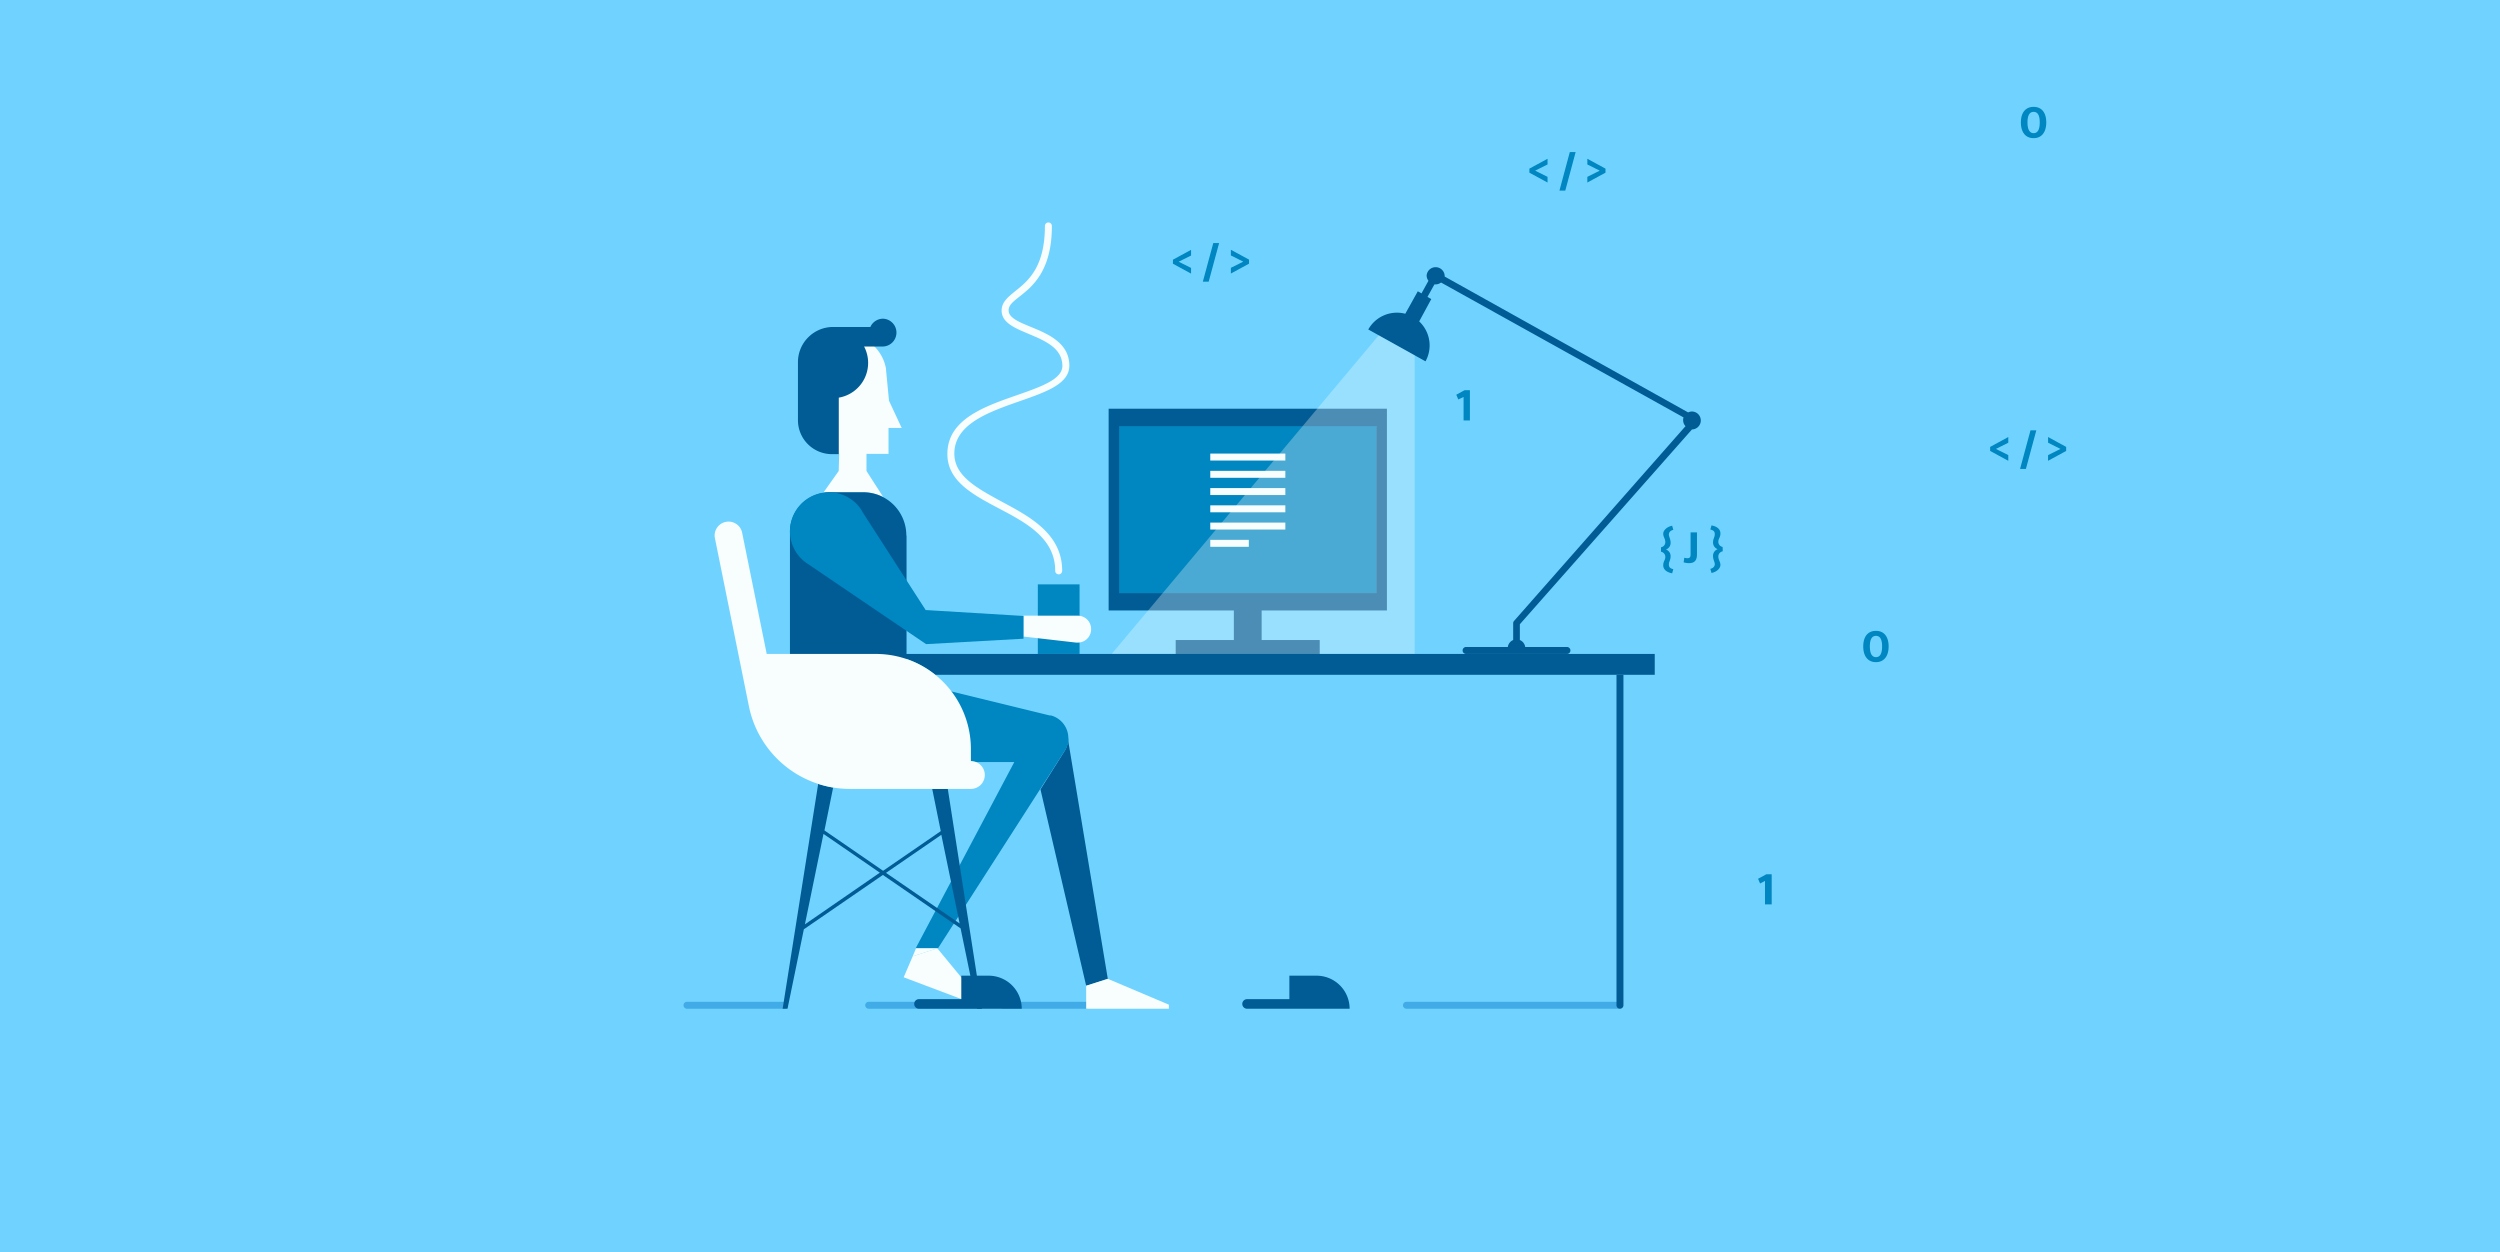 <svg xmlns="http://www.w3.org/2000/svg" viewBox="0 0 359.36 180"><g data-name="Layer 2"><g data-name="windows"><path fill="#70d3ff" d="M0 0h359.36v180H0z"/><path fill="#f8fefe" d="M134.73 136.31l-3.54 1.16.49-1.16h3.05zm-6.94-78.7l-.43-4.45v-.15a6 6 0 0 0-11.9.7v5.67a5.9 5.9 0 0 0 5.17 5.86l-.07 2.46-2.24 3.16a5 5 0 0 1 1-.1h4.81a6.13 6.13 0 0 1 2.83.69l-2.41-3.75v-2.46h3.17v-3.73h1.89z"/><path d="M128.86 47.81a2 2 0 0 1-1.95 2h-2.7a5.07 5.07 0 0 1-3.64 7.35v8.12h-1a4.88 4.88 0 0 1-4.87-4.88v-8.28a5.06 5.06 0 0 1 5.02-5.12h5.39a2 2 0 0 1 1.8-1.19 2 2 0 0 1 1.95 2z" fill="#015c95"/><path d="M112.75 145h-14a.5.5 0 0 1 0-1h14a.5.5 0 1 1 0 1zm28.12 0h-16a.5.5 0 0 1 0-1h16a.5.5 0 0 1 0 1zm15.26 0h-11.89a.5.5 0 1 1 0-1h11.89a.5.5 0 0 1 0 1zm76.42 0h-30.38a.5.5 0 1 1 0-1h30.38a.5.5 0 0 1 0 1z" fill="#40abe6"/><path d="M159.24 140.7l-3.11 1-6.57-28.23L153 108a3.35 3.35 0 0 0 .53-1.63zM233.36 97v47.5a.5.5 0 0 1-.5.5.5.5 0 0 1-.5-.5V97zm-72.5-35.75h37v24h-37z" fill="#015c95"/><path fill="#0086c0" d="M160.86 61.25h37v24h-37z"/><path fill="#f8fefe" d="M173.97 67.68h10.79v1h-10.79zm0-2.48h10.79v1h-10.79zm0 4.96h10.79v1h-10.79zm0 2.48h10.79v1h-10.79zm0 2.48h10.79v1h-10.79zm0 2.48h5.54v1h-5.54z"/><path d="M199.36 87.75v-29h-40v29h18V92H169v2h20.7v-2h-8.35v-4.25zm-38.5-2.5v-24h37v24z" fill="#015c95"/><path d="M219.84 24.82v-.58l2.61-1.42v.82l-1.78.89 1.78.89v.82zm5.81-2.96h.84L225 27.4h-.84zm2.52 3.56l1.78-.89-1.78-.89v-.82l2.61 1.42v.58l-2.61 1.42zm57.9 39.4v-.58l2.61-1.42v.82l-1.78.89 1.78.89v.82zm5.8-2.96h.84l-1.5 5.55h-.84zm2.53 3.56l1.78-.89-1.78-.89v-.82l2.6 1.42v.58l-2.61 1.42zM168.6 37.91v-.58l2.61-1.42v.82l-1.78.89 1.78.89v.82zm5.8-2.97h.84l-1.5 5.55h-.84zm2.53 3.56l1.78-.89-1.78-.89v-.82l2.61 1.42v.58l-2.61 1.42zm61.83 40.17a.75.75 0 0 0 .62-.74c0-.49-.3-.73-.3-1.21s.52-1 1.28-1.15l.17.59c-.44.11-.64.37-.64.68s.25.65.25 1.15a1 1 0 0 1-.67 1 1 1 0 0 1 .67 1c0 .5-.25.73-.25 1.15s.2.56.64.68l-.17.59c-.76-.14-1.28-.53-1.28-1.15s.3-.72.3-1.21a.75.75 0 0 0-.62-.74zm3.35 1.5a1.9 1.9 0 0 0 .44.07c.29 0 .46-.12.46-.49v-3.22h.92v3.15c0 .86-.34 1.27-1.15 1.27a2.69 2.69 0 0 1-.77-.12zm5.52-.92a.75.75 0 0 0-.63.75c0 .49.3.73.3 1.21s-.52 1-1.28 1.15l-.17-.59c.44-.11.64-.37.64-.68s-.25-.65-.25-1.15a1 1 0 0 1 .67-1 1 1 0 0 1-.67-1c0-.5.25-.73.25-1.15s-.2-.56-.64-.68l.17-.59c.76.14 1.28.53 1.28 1.15s-.3.72-.3 1.21a.75.75 0 0 0 .62.74zm44.69-63.89c1.16 0 1.82.84 1.82 2.24s-.67 2.26-1.82 2.26-1.83-.84-1.83-2.26.68-2.24 1.83-2.24zm0 3.78c.56 0 .88-.47.88-1.54s-.32-1.52-.88-1.52-.88.47-.88 1.52.33 1.54.88 1.54zm-22.66 71.54c1.16 0 1.82.84 1.82 2.24s-.67 2.26-1.82 2.26-1.83-.84-1.83-2.26.67-2.24 1.83-2.24zm0 3.78c.56 0 .88-.47.88-1.54s-.32-1.52-.88-1.52-.88.47-.88 1.52.32 1.54.88 1.54zm-59.28-34.02v-3.38l-.76.36-.29-.68 1.19-.65h.77v4.35zM253.71 130v-3.38l-.71.38-.29-.68 1.19-.65h.77V130z" fill="#0086c0"/><path d="M244.48 60.44a1.29 1.29 0 0 1-1.27 1.29l-24.74 28V92a1.27 1.27 0 0 1 .77 1h6a.5.5 0 0 1 0 1h-14.5a.5.5 0 0 1 0-1h6a1.27 1.27 0 0 1 .77-1v-2.41a.48.48 0 0 1 .12-.33l24.65-28a1.27 1.27 0 0 1-.34-.86 1 1 0 0 1 .06-.4l-34.86-19.39a1.28 1.28 0 0 1-.79.27.44.44 0 0 1-.16 0l-1 1.8.55.31L204 46.2a4.73 4.73 0 0 1 .91 5.74l-8.23-4.58A4.72 4.72 0 0 1 202 45.1l1.8-3.23.53.3 1-1.81a1.28 1.28 0 0 1-.26-.77 1.3 1.3 0 0 1 2.59 0 .44.44 0 0 1 0 .16l35 19.53a1.32 1.32 0 0 1 .56-.13 1.29 1.29 0 0 1 1.26 1.29z" fill="#015c95"/><path fill="#f8fefe" opacity=".3" d="M198.18 48.21l5.17 2.88V94H159.8l38.38-45.79z"/><path fill="#0086c0" d="M149.18 84h6v10h-6z"/><path d="M156.84 90.46a1.91 1.91 0 0 1-1.92 1.91h-.22l-7.58-.87v-3h7.8a1.92 1.92 0 0 1 1.92 1.96zm-4.66-7.9a.5.5 0 0 1-.5-.5c0-4.69-4.14-6.9-8.14-9-3.79-2-7.36-3.94-7.36-7.8 0-5 5.34-6.83 10.06-8.48 3.33-1.16 6.47-2.26 6.47-4.17 0-2.58-2.48-3.62-4.88-4.63-1.9-.8-3.7-1.55-3.84-3.12-.12-1.34.83-2.09 1.93-3 1.8-1.43 4.28-3.38 4.28-9.38a.5.5 0 0 1 1 0c0 6.48-2.8 8.69-4.66 10.16-1.07.84-1.62 1.32-1.55 2.09.08 1 1.61 1.61 3.23 2.28 2.45 1 5.49 2.3 5.49 5.55 0 2.62-3.31 3.77-7.14 5.11-4.4 1.54-9.39 3.28-9.39 7.53 0 3.26 3.32 5 6.83 6.92 4.06 2.17 8.67 4.63 8.67 9.92a.5.5 0 0 1-.5.52z" fill="#f8fefe"/><path d="M189.27 140.25h-3.93v3.37h-6.08a.69.69 0 0 0 0 1.38H194a4.75 4.75 0 0 0-4.73-4.75z" fill="#015c95"/><path fill="#f8fefe" d="M141.16 144.11v.62l-11.26-4.25 1.29-3.01 3.54-1.16 6.43 7.8z"/><path d="M142.11 140.25h-3.93v3.37h-6.08a.69.69 0 0 0 0 1.38h14.77a4.75 4.75 0 0 0-4.76-4.75z" fill="#015c95"/><path d="M153.59 106.18a.75.75 0 0 1 0 .21A3.35 3.35 0 0 1 153 108l-3.48 5.43-14.67 22.85h-3.21l14.16-26.74h-23.69a5.52 5.52 0 0 1-.71 0 6.77 6.77 0 0 1 .71-13.54 6.63 6.63 0 0 1 1.61.2l27.16 6.64h.18a3.38 3.38 0 0 1 2.51 3.26z" fill="#0086c0"/><path d="M138.08 133.45l2.38 11.55h.7l-4.92-31.6H134l1.23 6.07-8.29 5.7-8.43-5.8 1.25-6.17a13.78 13.78 0 0 1-2.15-.53L112.5 145h.7l2.35-11.42 11.36-7.81zM135.31 120l2.63 12.74-10.58-7.27zm-19.61 12.87l2.67-13 8.1 5.57z" fill="#015c95"/><path fill="#f8fefe" d="M168.02 145h-11.89v-3.31l3.11-.99 8.78 3.72v.58z"/><path d="M130.31 77v27.15h-16.76V76.53a5.75 5.75 0 0 1 4.73-5.67 5 5 0 0 1 1-.1h4.81a6.2 6.2 0 0 1 6.19 6.2z" fill="#015c95"/><path d="M147.12 88.54v3.27l-14 .78-16.91-11.47a5.59 5.59 0 0 1 5.86-9.53 5.51 5.51 0 0 1 1.85 1.87v.05l9.14 14.18z" fill="#0086c0"/><path d="M237.86 94v3H134.44a13.53 13.53 0 0 0-8.52-3z" fill="#015c95"/><path d="M141.56 111.4a2 2 0 0 1-2 2h-17.42a14.7 14.7 0 0 1-2.41-.2 13.79 13.79 0 0 1-2.15-.53 14.84 14.84 0 0 1-9.92-11.11l-4.92-24.33a2 2 0 0 1 3.91-.79L110.21 94h15.71a13.66 13.66 0 0 1 13.64 13.64v1.76a2 2 0 0 1 2 2z" fill="#f8fefe"/></g></g></svg>